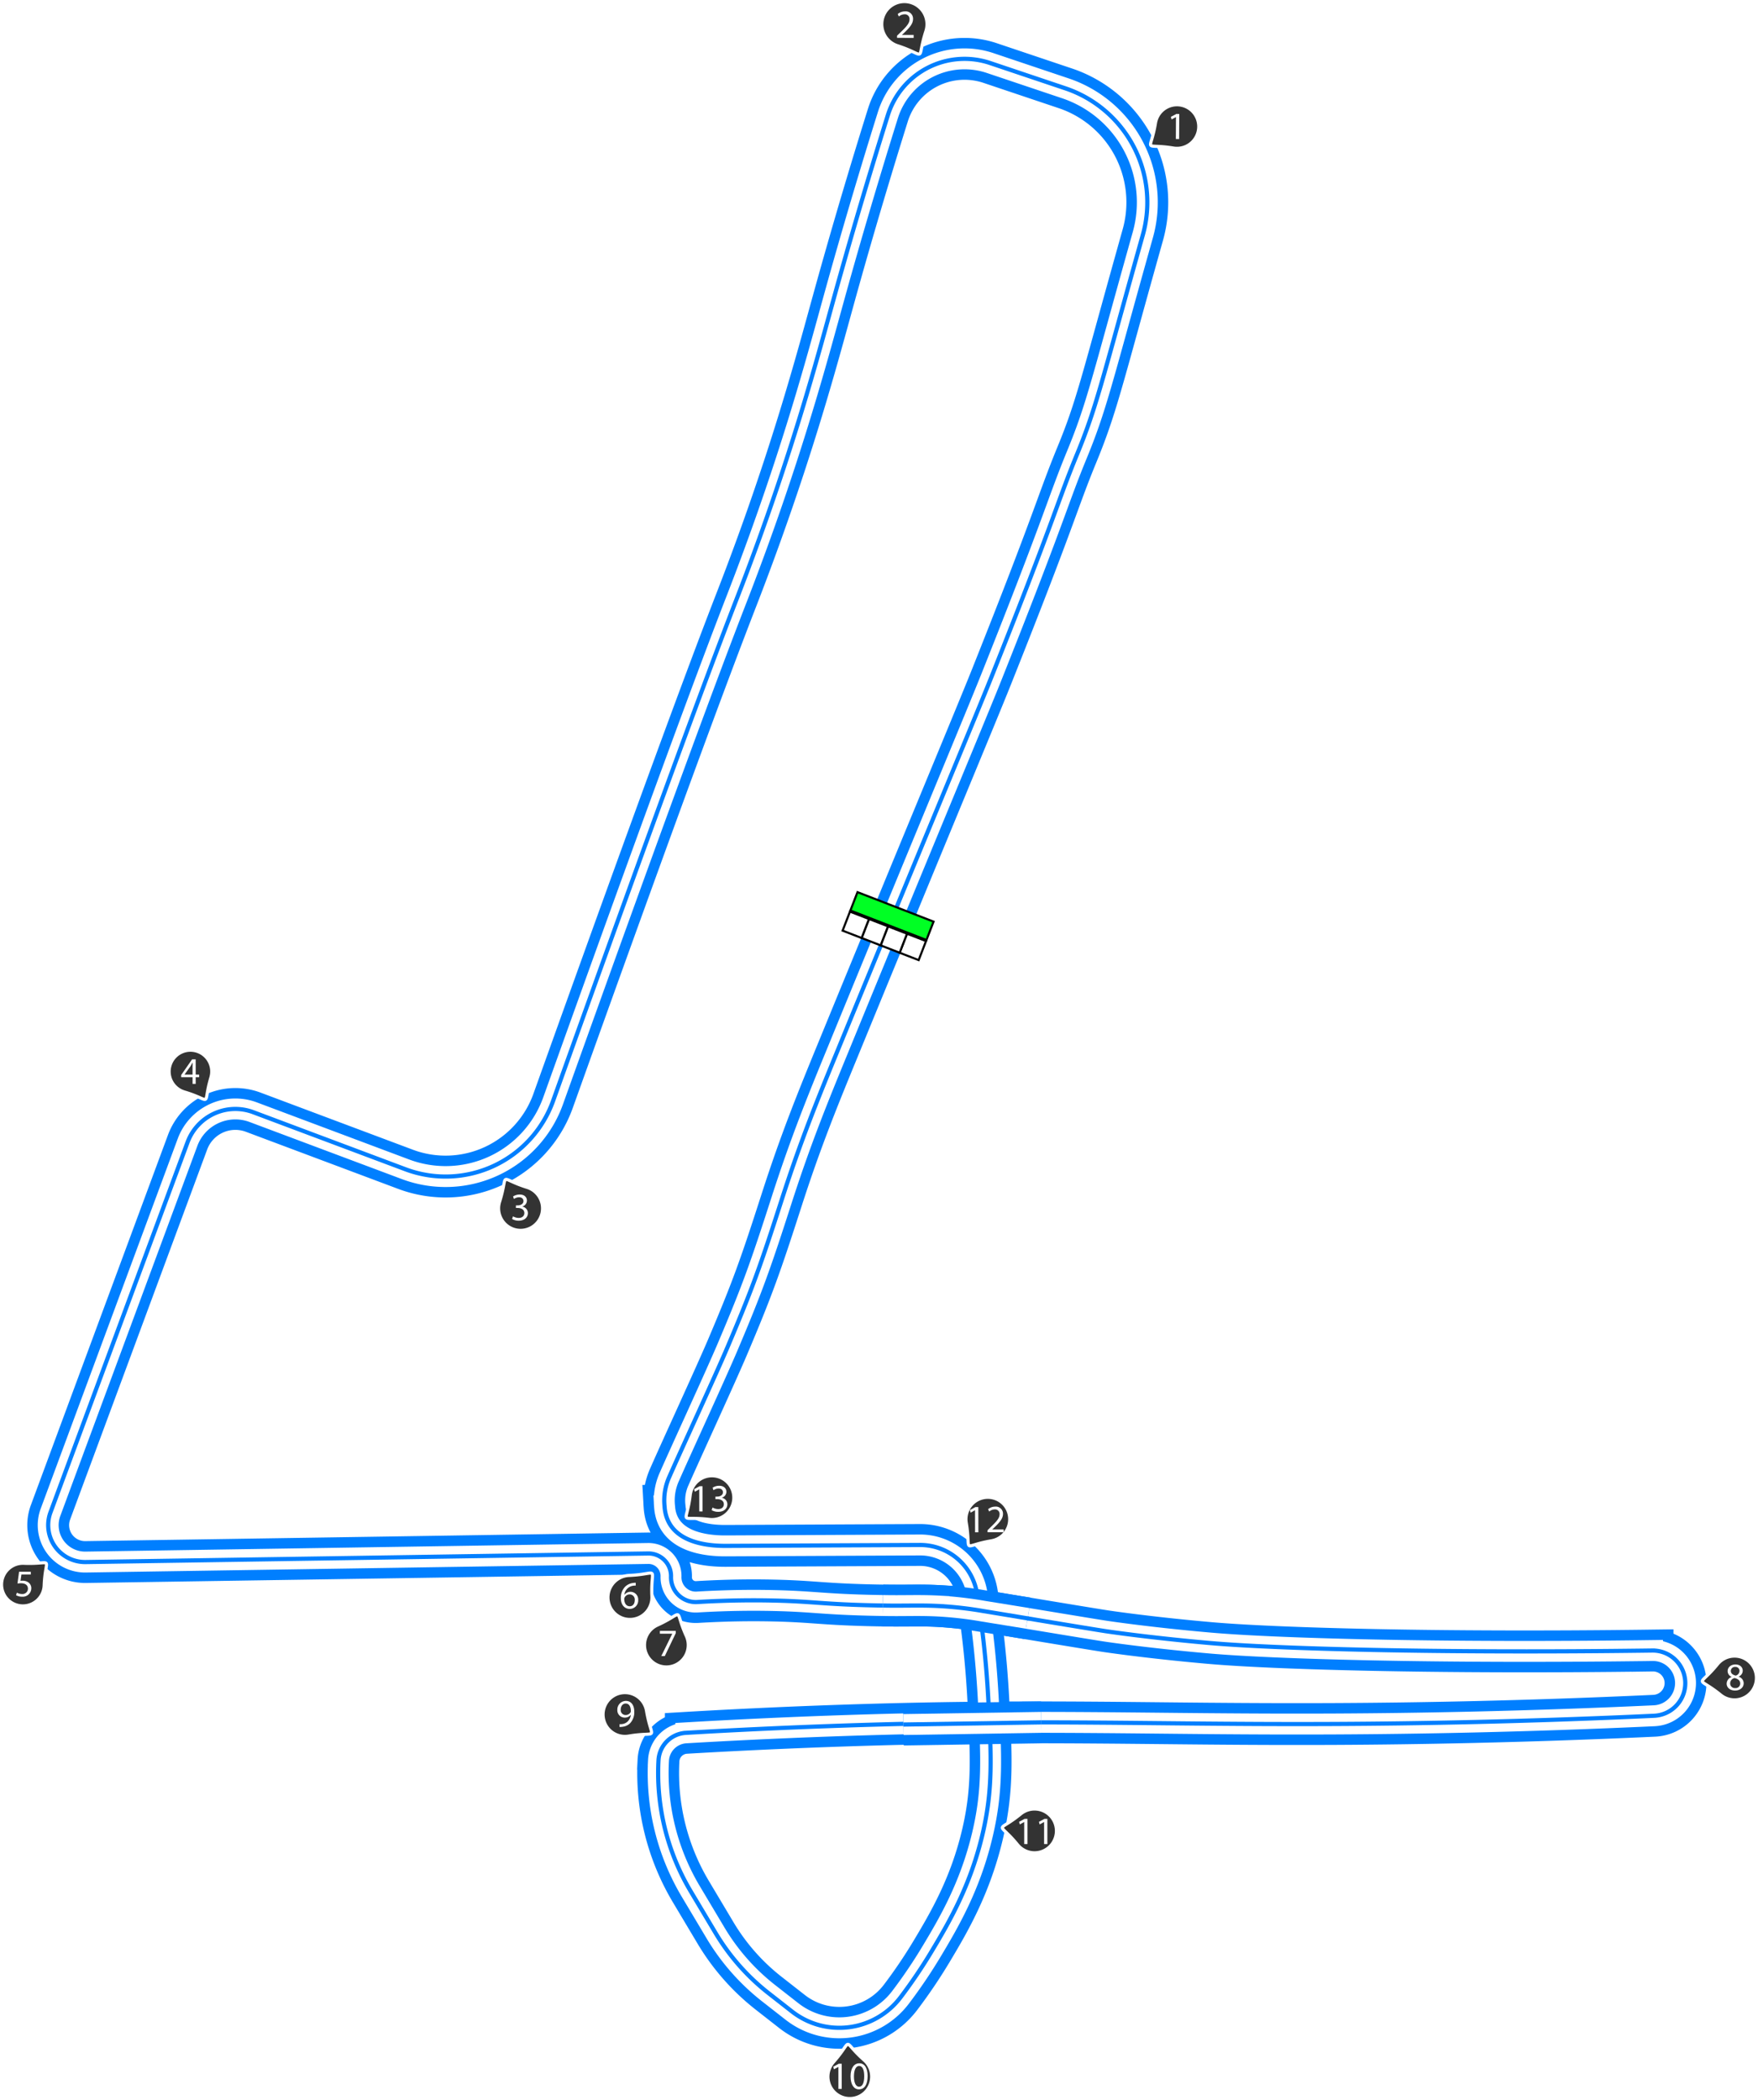 <svg xmlns="http://www.w3.org/2000/svg" xmlns:xlink="http://www.w3.org/1999/xlink" width="840.695" height="1003.848" viewBox="0 0 840.695 1003.848"><defs><style>.e6d5b9c4-d19c-4a09-bfd4-b44659ede1e7{fill:#00ff24;}.\30 3823bac-b632-4f73-824a-0a8bab92be86,.e6d5b9c4-d19c-4a09-bfd4-b44659ede1e7{stroke:#000;stroke-width:5px;}.\30 3823bac-b632-4f73-824a-0a8bab92be86,.\30 c6ecd6f-cf79-42c0-adf6-38cc22d60513,.dc7295c1-b524-4624-94a4-798e473c08e4,.e6d5b9c4-d19c-4a09-bfd4-b44659ede1e7,.e71aa514-b9ae-4f00-99c5-daa549e48da5,.f9511803-1b2b-4e18-b84d-42a4ca390ce4{stroke-miterlimit:10;}.\30 3823bac-b632-4f73-824a-0a8bab92be86,.\35 09acc8b-6efa-4cf0-9ffa-a1617ab8c3e7{fill:#fff;}.\30 c6ecd6f-cf79-42c0-adf6-38cc22d60513,.dc7295c1-b524-4624-94a4-798e473c08e4,.e71aa514-b9ae-4f00-99c5-daa549e48da5{fill:none;}.\30 c6ecd6f-cf79-42c0-adf6-38cc22d60513,.dc7295c1-b524-4624-94a4-798e473c08e4{stroke:#007fff;}.dc7295c1-b524-4624-94a4-798e473c08e4{stroke-width:20px;}.e71aa514-b9ae-4f00-99c5-daa549e48da5,.f9511803-1b2b-4e18-b84d-42a4ca390ce4{stroke:#fff;}.e71aa514-b9ae-4f00-99c5-daa549e48da5{stroke-width:10px;}.\30 c6ecd6f-cf79-42c0-adf6-38cc22d60513{stroke-width:2px;}.f9511803-1b2b-4e18-b84d-42a4ca390ce4{fill:#333;stroke-width:1.5px;}</style><symbol id="c2bc08da-6c35-4218-b6a4-9c1e84648fe5" data-name="fd103434-89f2-4089-acf9-54fed79ed404" viewBox="0 0 200 103.617"><rect class="e6d5b9c4-d19c-4a09-bfd4-b44659ede1e7" x="2.5" y="54.074" width="195" height="47.043"/><rect class="03823bac-b632-4f73-824a-0a8bab92be86" x="2.5" y="2.5" width="48.75" height="48.75"/><rect class="03823bac-b632-4f73-824a-0a8bab92be86" x="51.25" y="2.5" width="48.75" height="48.75"/><rect class="03823bac-b632-4f73-824a-0a8bab92be86" x="100" y="2.5" width="48.75" height="48.75"/><rect class="03823bac-b632-4f73-824a-0a8bab92be86" x="148.75" y="2.5" width="48.75" height="48.75"/></symbol></defs><title>MIKE_Frenchie&amp;apos;s_GP</title><g id="9d55b8b0-f5cf-4e02-bc74-9ee64c3f8099" data-name="Layer 2"><g id="355d7f93-50f4-46c2-852e-95f279268dd0" data-name="City-Downtown"><g id="ef59860b-0a18-4d66-94f0-2706903e84e1" data-name="MIKE_Frenchie&apos;s_GP"><g id="94551449-d20d-4eeb-adf0-79a360da90f5" data-name="Track-Outer"><path class="dc7295c1-b524-4624-94a4-798e473c08e4" d="M400.2,503.047c44.222-107.747,66.737-161.454,74-179.667,30.573-76.672,31.534-83.6,40.833-106.167,9.118-22.128,11.685-34.152,28.16-93.088.9-3.223,2.458-8.786,3.323-11.863a57.48,57.48,0,0,0-37.034-70.038L473.5,30.135a38.435,38.435,0,0,0-48.924,24.943c-11.282,36.067-19.837,65.836-26.045,88.3-6.791,24.574-16.616,61.548-34.333,111-5.95,16.608-10.721,28.849-12.334,33-13.176,33.93-38.171,101.362-87.355,238.8a54.617,54.617,0,0,1-70.583,32.742L121.1,531.629a24.369,24.369,0,0,0-31.4,14.352Q56.923,634.436,24.147,722.889a17.639,17.639,0,0,0,16.809,23.765l268.99-4.1a10.781,10.781,0,0,1,10.942,11.075h0a11.83,11.83,0,0,0,12.527,12.134c15.108-.907,27.5-.911,36.447-.714,19.594.43,23.586,1.841,49.334,2.333,20.3.388,22.335-.4,35,.667,9.156.774,14.008,1.686,38,5.666,22.479,3.73,33.725,5.557,36.666,6,0,0,20.435,3.081,50,5.667,29.622,2.591,107.088,4.966,211.407,3.563a15.554,15.554,0,0,1,15.758,15.039h0a15.653,15.653,0,0,1-14.92,16.142c-63.252,2.921-115.217,3.739-151.911,3.923-89.155.449-142.7-2.563-242.334,1-27.547.986-51.123,2.2-68.907,3.246A13.882,13.882,0,0,0,314.9,841.46l-.023.464a110.544,110.544,0,0,0,15.485,62.22l11.844,19.842a104.539,104.539,0,0,0,25.327,28.734L378.76,961.5a36.719,36.719,0,0,0,51.907-6.8,244.41,244.41,0,0,0,14.862-21.985c8.169-13.623,18.482-31.13,24.333-56,5.03-21.378,4.255-37.537,2.667-66a473,473,0,0,0-5.336-49.108,27.518,27.518,0,0,0-27.3-23.117l-92.824.436c-10.62.05-28.337-2.326-29.293-19.127a27.381,27.381,0,0,1,2.375-14.042c5.213-11.9,22.02-48.316,27.807-61.938,12-28.249,15.783-39.032,25.9-70.437C382.926,545.248,391.1,525.207,400.2,503.047Z"/></g><g id="a2d1bbf4-ed9f-4dd2-b465-388399ceaea1" data-name="Track-Mid"><path class="e71aa514-b9ae-4f00-99c5-daa549e48da5" d="M400.2,503.047c44.222-107.747,66.737-161.454,74-179.667,30.573-76.672,31.534-83.6,40.833-106.167,9.118-22.128,11.685-34.152,28.16-93.088.9-3.223,2.458-8.786,3.323-11.863a57.48,57.48,0,0,0-37.034-70.038L473.5,30.135a38.435,38.435,0,0,0-48.924,24.943c-11.282,36.067-19.837,65.836-26.045,88.3-6.791,24.574-16.616,61.548-34.333,111-5.95,16.608-10.721,28.849-12.334,33-13.176,33.93-38.171,101.362-87.355,238.8a54.617,54.617,0,0,1-70.583,32.742L121.1,531.629a24.369,24.369,0,0,0-31.4,14.352Q56.923,634.436,24.147,722.889a17.639,17.639,0,0,0,16.809,23.765l268.99-4.1a10.781,10.781,0,0,1,10.942,11.075h0a11.83,11.83,0,0,0,12.527,12.134c15.108-.907,27.5-.911,36.447-.714,19.594.43,23.586,1.841,49.334,2.333,20.3.388,22.335-.4,35,.667,9.156.774,14.008,1.686,38,5.666,22.479,3.73,33.725,5.557,36.666,6,0,0,20.435,3.081,50,5.667,29.622,2.591,107.088,4.966,211.407,3.563a15.554,15.554,0,0,1,15.758,15.039h0a15.653,15.653,0,0,1-14.92,16.142c-63.252,2.921-115.217,3.739-151.911,3.923-89.155.449-142.7-2.563-242.334,1-27.547.986-51.123,2.2-68.907,3.246A13.882,13.882,0,0,0,314.9,841.46l-.023.464a110.544,110.544,0,0,0,15.485,62.22l11.844,19.842a104.539,104.539,0,0,0,25.327,28.734L378.76,961.5a36.719,36.719,0,0,0,51.907-6.8,244.41,244.41,0,0,0,14.862-21.985c8.169-13.623,18.482-31.13,24.333-56,5.03-21.378,4.255-37.537,2.667-66a473,473,0,0,0-5.336-49.108,27.518,27.518,0,0,0-27.3-23.117l-92.824.436c-10.62.05-28.337-2.326-29.293-19.127a27.381,27.381,0,0,1,2.375-14.042c5.213-11.9,22.02-48.316,27.807-61.938,12-28.249,15.783-39.032,25.9-70.437C382.926,545.248,391.1,525.207,400.2,503.047Z"/></g><g id="0597238c-1fad-4661-a153-679029117293" data-name="Track-Inner"><path class="0c6ecd6f-cf79-42c0-adf6-38cc22d60513" d="M400.2,503.047c44.222-107.747,66.737-161.454,74-179.667,30.573-76.672,31.534-83.6,40.833-106.166,9.118-22.129,11.685-34.153,28.16-93.089.9-3.223,2.458-8.786,3.323-11.863a57.479,57.479,0,0,0-37.034-70.038L473.5,30.135a38.435,38.435,0,0,0-48.924,24.943c-11.282,36.067-19.837,65.836-26.045,88.3-6.791,24.574-16.616,61.548-34.333,111-5.95,16.608-10.721,28.849-12.334,33-13.176,33.931-38.171,101.361-87.355,238.8a54.616,54.616,0,0,1-70.583,32.742L121.1,531.629a24.368,24.368,0,0,0-31.4,14.353L24.147,722.889a17.64,17.64,0,0,0,16.809,23.766l268.99-4.1a10.781,10.781,0,0,1,10.942,11.075,11.83,11.83,0,0,0,12.527,12.134c15.108-.906,27.5-.91,36.447-.714,19.594.43,23.586,1.841,49.334,2.333,20.3.388,22.335-.4,35,.667,9.156.774,14.008,1.686,38,5.666,22.479,3.73,33.725,5.557,36.666,6,0,0,20.435,3.081,50,5.667,29.622,2.591,107.087,4.966,211.407,3.563a15.6,15.6,0,0,1,.838,31.18c-63.252,2.921-115.217,3.74-151.911,3.924-89.155.449-142.7-2.563-242.334,1-27.547.985-51.123,2.2-68.907,3.246A13.882,13.882,0,0,0,314.9,841.46l-.023.464a110.544,110.544,0,0,0,15.485,62.22q5.922,9.921,11.844,19.842a104.553,104.553,0,0,0,25.327,28.734L378.76,961.5a36.719,36.719,0,0,0,51.907-6.8,244.553,244.553,0,0,0,14.862-21.985c8.169-13.623,18.482-31.13,24.333-56,5.03-21.378,4.255-37.537,2.667-66a472.974,472.974,0,0,0-5.336-49.108,27.518,27.518,0,0,0-27.3-23.117l-92.824.436c-10.62.05-28.337-2.326-29.293-19.127a27.379,27.379,0,0,1,2.375-14.042c5.213-11.9,22.021-48.316,27.807-61.937,12-28.25,15.783-39.033,25.9-70.438C382.926,545.248,391.1,525.207,400.2,503.047Z"/></g><g id="0516639d-81ca-4e90-9b62-e3596df7cff9" data-name="Crossover-Outer"><path class="dc7295c1-b524-4624-94a4-798e473c08e4" d="M422.131,767.421c9.5.236,17.3-.249,26.944.275a182.921,182.921,0,0,1,20.88,2.4c8.764,1.434,15.8,2.544,21.444,3.482"/><path class="dc7295c1-b524-4624-94a4-798e473c08e4" d="M432.029,824.318l65.938-1.035"/></g><g id="d11494fc-f244-411b-bf75-ecbfaf080477" data-name="Crossover-Mid"><path class="e71aa514-b9ae-4f00-99c5-daa549e48da5" d="M422.131,767.421c9.5.236,17.3-.249,26.944.275a182.921,182.921,0,0,1,20.88,2.4c8.764,1.434,15.8,2.544,21.444,3.482"/><path class="e71aa514-b9ae-4f00-99c5-daa549e48da5" d="M432.029,824.318l65.938-1.035"/></g><g id="cd9edda3-d9cb-490c-86be-fbf6d314af2c" data-name="Crossover-Inner"><path class="0c6ecd6f-cf79-42c0-adf6-38cc22d60513" d="M422.131,767.421c9.5.236,17.669-.249,27.313.275a182.921,182.921,0,0,1,20.88,2.4c8.764,1.434,15.927,2.626,21.574,3.564"/><path class="0c6ecd6f-cf79-42c0-adf6-38cc22d60513" d="M432.029,824.318l65.938-1.035"/></g><g id="ca9be720-0fe7-449f-b6f6-0a460f0a4cd9" data-name="Start-Finish Line"><use width="200" height="103.617" transform="translate(439.6 459.571) rotate(-158.836) scale(0.2)" xlink:href="#c2bc08da-6c35-4218-b6a4-9c1e84648fe5"/></g><g id="bb9a894c-93e9-4936-b0fe-b29e8d1dbdaa" data-name="Corner Numbers"><g id="79088787-1138-453d-88c8-00e6dff65104" data-name="1"><path class="f9511803-1b2b-4e18-b84d-42a4ca390ce4" d="M552.559,58.809a10.417,10.417,0,1,1,8.6,11.964h0c-7.474-1.225-10.236-.507-10.825-1.326S551.337,66.255,552.559,58.809Z"/><path class="509acc8b-6efa-4cf0-9ffa-a1617ab8c3e7" d="M562.363,55.974h-.037l-2.091,1.112-.307-1.237,2.628-1.387,1.383.008-.068,11.991-1.569-.009Z"/></g><g id="ece122ad-41ae-47f4-bfd7-ea616e6bd10d" data-name="2"><path class="f9511803-1b2b-4e18-b84d-42a4ca390ce4" d="M429.158,21.851a10.811,10.811,0,1,1,13.614-6.96h0c-2.419,7.48-2.112,10.426-3.044,10.9S436.61,24.263,429.158,21.851Z"/><path class="509acc8b-6efa-4cf0-9ffa-a1617ab8c3e7" d="M428.977,18.1l0-1.034L430.3,15.78c3.182-3.022,4.62-4.628,4.642-6.5a2.221,2.221,0,0,0-2.468-2.435,4.235,4.235,0,0,0-2.644,1.049L429.3,6.7a5.465,5.465,0,0,1,3.526-1.259,3.5,3.5,0,0,1,3.806,3.624c0,2.3-1.671,4.154-4.3,6.678l-1,.917V16.7l5.592.007,0,1.4Z"/></g><g id="17574743-daac-425e-ae2c-585c4972f313" data-name="3"><path class="f9511803-1b2b-4e18-b84d-42a4ca390ce4" d="M252.087,567.569a10.512,10.512,0,1,1-13.175,6.888h0c2.286-7.294,1.962-10.155,2.863-10.627S244.821,565.29,252.087,567.569Z"/><path class="509acc8b-6efa-4cf0-9ffa-a1617ab8c3e7" d="M245.333,581.4a5.478,5.478,0,0,0,2.68.764c2.1,0,2.756-1.339,2.738-2.344-.019-1.694-1.544-2.421-3.126-2.421h-.913V576.17h.912c1.191,0,2.7-.613,2.7-2.047,0-.968-.613-1.824-2.121-1.825a4.444,4.444,0,0,0-2.421.8l-.428-1.193a5.764,5.764,0,0,1,3.166-.928c2.383,0,3.462,1.416,3.461,2.886a3.006,3.006,0,0,1-2.235,2.848v.037a3.152,3.152,0,0,1,2.7,3.11c0,1.936-1.51,3.629-4.414,3.629a6.155,6.155,0,0,1-3.146-.822Z"/></g><g id="5100ba72-baa6-4e8b-a3f4-486521d4c007" data-name="4"><path class="f9511803-1b2b-4e18-b84d-42a4ca390ce4" d="M88.171,521.964a10.195,10.195,0,1,1,12.672-6.876h0c-2.107,7.107-1.749,9.877-2.616,10.348S95.252,524.065,88.171,521.964Z"/><path class="509acc8b-6efa-4cf0-9ffa-a1617ab8c3e7" d="M92.086,518.1l0-3.195-5.451.007,0-1.047,5.225-7.5,1.715,0,.01,7.292h1.642l0,1.245-1.643,0,0,3.2Zm-.006-4.441,0-3.917q0-.921.052-1.841h-.054c-.36.687-.648,1.192-.973,1.735l-2.864,3.992v.036Z"/></g><g id="8e05520f-e493-4ba1-b924-a57a27292644" data-name="5"><path class="f9511803-1b2b-4e18-b84d-42a4ca390ce4" d="M21.131,757.841a10.195,10.195,0,1,1-9.768-10.6h0c7.406.3,10-.721,10.673,0S21.435,750.462,21.131,757.841Z"/><path class="509acc8b-6efa-4cf0-9ffa-a1617ab8c3e7" d="M14.727,752.619l-4.477,0L9.8,755.638a6.4,6.4,0,0,1,.956-.073,4.965,4.965,0,0,1,2.528.63,3.344,3.344,0,0,1,1.681,3.013,4.07,4.07,0,0,1-4.365,4.01,5.74,5.74,0,0,1-2.925-.719l.4-1.211a5.248,5.248,0,0,0,2.51.649,2.589,2.589,0,0,0,2.778-2.547c-.019-1.517-1.031-2.6-3.378-2.6a12.134,12.134,0,0,0-1.624.127l.753-5.632,5.614,0Z"/></g><g id="fecb4d02-184e-4659-a20d-330b019526a7" data-name="6"><path class="f9511803-1b2b-4e18-b84d-42a4ca390ce4" d="M311.754,763.106a10.521,10.521,0,1,1-10.973-10.048h0c7.642-.337,10.224-1.618,10.975-.93S311.42,755.491,311.754,763.106Z"/><path class="509acc8b-6efa-4cf0-9ffa-a1617ab8c3e7" d="M304.007,757.9a5.859,5.859,0,0,0-1.229.075,4.922,4.922,0,0,0-4.209,4.3h.056a3.691,3.691,0,0,1,6.577,2.512,4.05,4.05,0,0,1-4.022,4.269c-2.589,0-4.286-2.011-4.287-5.159a7.614,7.614,0,0,1,2.047-5.46,6.583,6.583,0,0,1,3.874-1.789,7.735,7.735,0,0,1,1.193-.1Zm-.462,6.986a2.461,2.461,0,0,0-2.5-2.774A2.7,2.7,0,0,0,298.7,763.6a1.413,1.413,0,0,0-.185.726c.038,1.994.952,3.466,2.665,3.465C302.6,767.789,303.545,766.614,303.545,764.881Z"/></g><g id="de8c5a42-810c-4406-80df-735bffcfd490" data-name="7"><path class="f9511803-1b2b-4e18-b84d-42a4ca390ce4" d="M328.205,782.008a10.468,10.468,0,1,1-13.861-5.2h0c6.929-3.149,8.836-5.291,9.786-4.935S325.069,775.1,328.205,782.008Z"/><path class="509acc8b-6efa-4cf0-9ffa-a1617ab8c3e7" d="M323.169,779.557v1.075L317.913,791.6h-1.687l5.236-10.656v-.038l-5.9,0v-1.354Z"/></g><g id="3c73cdc5-4be5-4631-a2e7-a8cfc7866723" data-name="8"><path class="f9511803-1b2b-4e18-b84d-42a4ca390ce4" d="M821.346,795.476a10.468,10.468,0,1,1,1.537,14.724h0c-5.912-4.8-8.679-5.545-8.785-6.553S816.568,801.365,821.346,795.476Z"/><path class="509acc8b-6efa-4cf0-9ffa-a1617ab8c3e7" d="M825.71,804.812a3.443,3.443,0,0,1,2.389-3.227l-.018-.055a2.987,2.987,0,0,1-1.911-2.707c0-1.909,1.611-3.208,3.724-3.21,2.336,0,3.5,1.463,3.506,2.965a3.063,3.063,0,0,1-1.981,2.82v.054a3.344,3.344,0,0,1,2.43,3.114c0,2.095-1.8,3.506-4.1,3.506C827.232,808.074,825.711,806.573,825.71,804.812Zm6.489-.078c0-1.465-1.022-2.168-2.653-2.631a2.616,2.616,0,0,0-2.167,2.485,2.227,2.227,0,0,0,2.411,2.3A2.18,2.18,0,0,0,832.2,804.734Zm-4.49-6.023c0,1.205.909,1.854,2.3,2.224a2.375,2.375,0,0,0,1.834-2.19,1.873,1.873,0,0,0-2.041-1.963A1.915,1.915,0,0,0,827.709,798.711Z"/></g><g id="f55422f5-99bd-45ca-a9cd-008658c8eaa7" data-name="9"><path class="f9511803-1b2b-4e18-b84d-42a4ca390ce4" d="M300.616,829.849a10.468,10.468,0,1,1,8.555-12.082h0c1.282,7.5,2.868,9.892,2.282,10.72S308.091,828.573,300.616,829.849Z"/><path class="509acc8b-6efa-4cf0-9ffa-a1617ab8c3e7" d="M296.257,824.151a6.75,6.75,0,0,0,1.315-.06,4.534,4.534,0,0,0,2.519-1.175,5.287,5.287,0,0,0,1.586-3.212h-.056a3.534,3.534,0,0,1-2.833,1.3,3.49,3.49,0,0,1-3.57-3.68,4.131,4.131,0,0,1,4.1-4.293c2.466-.007,3.991,1.992,4,5.069a7.617,7.617,0,0,1-2.062,5.66,6.027,6.027,0,0,1-3.5,1.623,7.65,7.65,0,0,1-1.5.1Zm.574-6.936a2.318,2.318,0,0,0,2.324,2.552,2.7,2.7,0,0,0,2.37-1.267,1.076,1.076,0,0,0,.147-.594c-.006-2.057-.77-3.631-2.476-3.626C297.805,814.283,296.826,815.509,296.831,817.215Z"/></g><g id="042de1e8-9a56-4206-8b5e-6c1d74674b11" data-name="10"><path class="f9511803-1b2b-4e18-b84d-42a4ca390ce4" d="M413.307,984.782a10.468,10.468,0,1,1-14.776.92h0c5.038-5.706,5.9-8.44,6.915-8.5S407.623,979.762,413.307,984.782Z"/><path class="509acc8b-6efa-4cf0-9ffa-a1617ab8c3e7" d="M400.93,987.98h-.037l-2.093,1.132-.317-1.242,2.632-1.411h1.391l.008,12.051h-1.576Z"/><path class="509acc8b-6efa-4cf0-9ffa-a1617ab8c3e7" d="M414.912,992.345c0,4.1-1.517,6.359-4.187,6.361-2.354,0-3.95-2.2-3.99-6.189,0-4.041,1.738-6.268,4.186-6.269C413.461,986.246,414.909,988.507,414.912,992.345Zm-6.545.189c0,3.134.967,4.913,2.45,4.912,1.669,0,2.465-1.949,2.463-5.026,0-2.967-.764-4.913-2.451-4.911C409.4,987.51,408.364,989.253,408.367,992.534Z"/></g><g id="e6282c87-cca1-4701-8dd4-5a96eab91093" data-name="11"><path class="f9511803-1b2b-4e18-b84d-42a4ca390ce4" d="M488.111,867.054a10.468,10.468,0,1,1-1.48,14.73h0c-4.817-5.893-7.375-7.189-7.274-8.2S482.239,871.852,488.111,867.054Z"/><path class="509acc8b-6efa-4cf0-9ffa-a1617ab8c3e7" d="M489.785,870.93h-.037l-2.095,1.132-.315-1.242,2.632-1.411h1.391l0,12.051h-1.576Z"/><path class="509acc8b-6efa-4cf0-9ffa-a1617ab8c3e7" d="M499.294,870.928h-.037l-2.1,1.131-.316-1.242,2.633-1.41h1.391l0,12.05H499.3Z"/></g><g id="f58c7d5e-a5bb-4d3e-976a-a00b31f320f2" data-name="12"><path class="f9511803-1b2b-4e18-b84d-42a4ca390ce4" d="M462.072,727.934a10.468,10.468,0,1,1,12.082,8.555h0c-7.5,1.282-9.892,2.868-10.719,2.283S463.348,735.41,462.072,727.934Z"/><path class="509acc8b-6efa-4cf0-9ffa-a1617ab8c3e7" d="M466.266,721.9h-.037l-2.092,1.136-.318-1.242,2.629-1.416,1.391,0,.033,12.051-1.576,0Z"/><path class="509acc8b-6efa-4cf0-9ffa-a1617ab8c3e7" d="M472.263,732.415l0-1,1.275-1.246c3.07-2.937,4.456-4.5,4.47-6.315a2.15,2.15,0,0,0-2.4-2.348,4.107,4.107,0,0,0-2.555,1.026l-.522-1.147a5.288,5.288,0,0,1,3.408-1.233,3.389,3.389,0,0,1,3.7,3.494c.006,2.224-1.6,4.027-4.134,6.481l-.962.893v.037l5.414-.015,0,1.354Z"/></g><g id="4fb04f5e-ff1a-4c66-a8af-14014dcdcc9a" data-name="13"><path class="f9511803-1b2b-4e18-b84d-42a4ca390ce4" d="M330.066,714.624a10.468,10.468,0,1,1,9.138,11.647h0c-7.557-.912-10.3-.074-10.925-.871S329.155,722.153,330.066,714.624Z"/><path class="509acc8b-6efa-4cf0-9ffa-a1617ab8c3e7" d="M334.391,711.921h-.037l-2.093,1.133-.317-1.242,2.632-1.411h1.391l.008,12.05H334.4Z"/><path class="509acc8b-6efa-4cf0-9ffa-a1617ab8c3e7" d="M340.755,720.574a5.468,5.468,0,0,0,2.671.759c2.094,0,2.742-1.337,2.722-2.338-.019-1.687-1.539-2.409-3.115-2.408h-.908v-1.223h.908c1.187,0,2.687-.614,2.687-2.041,0-.964-.614-1.816-2.115-1.815a4.415,4.415,0,0,0-2.409.8l-.428-1.187a5.717,5.717,0,0,1,3.151-.928c2.373,0,3.449,1.406,3.45,2.871a2.991,2.991,0,0,1-2.223,2.838v.037a3.138,3.138,0,0,1,2.691,3.093c0,1.929-1.5,3.617-4.391,3.619a6.125,6.125,0,0,1-3.135-.814Z"/></g></g></g></g></g></svg>